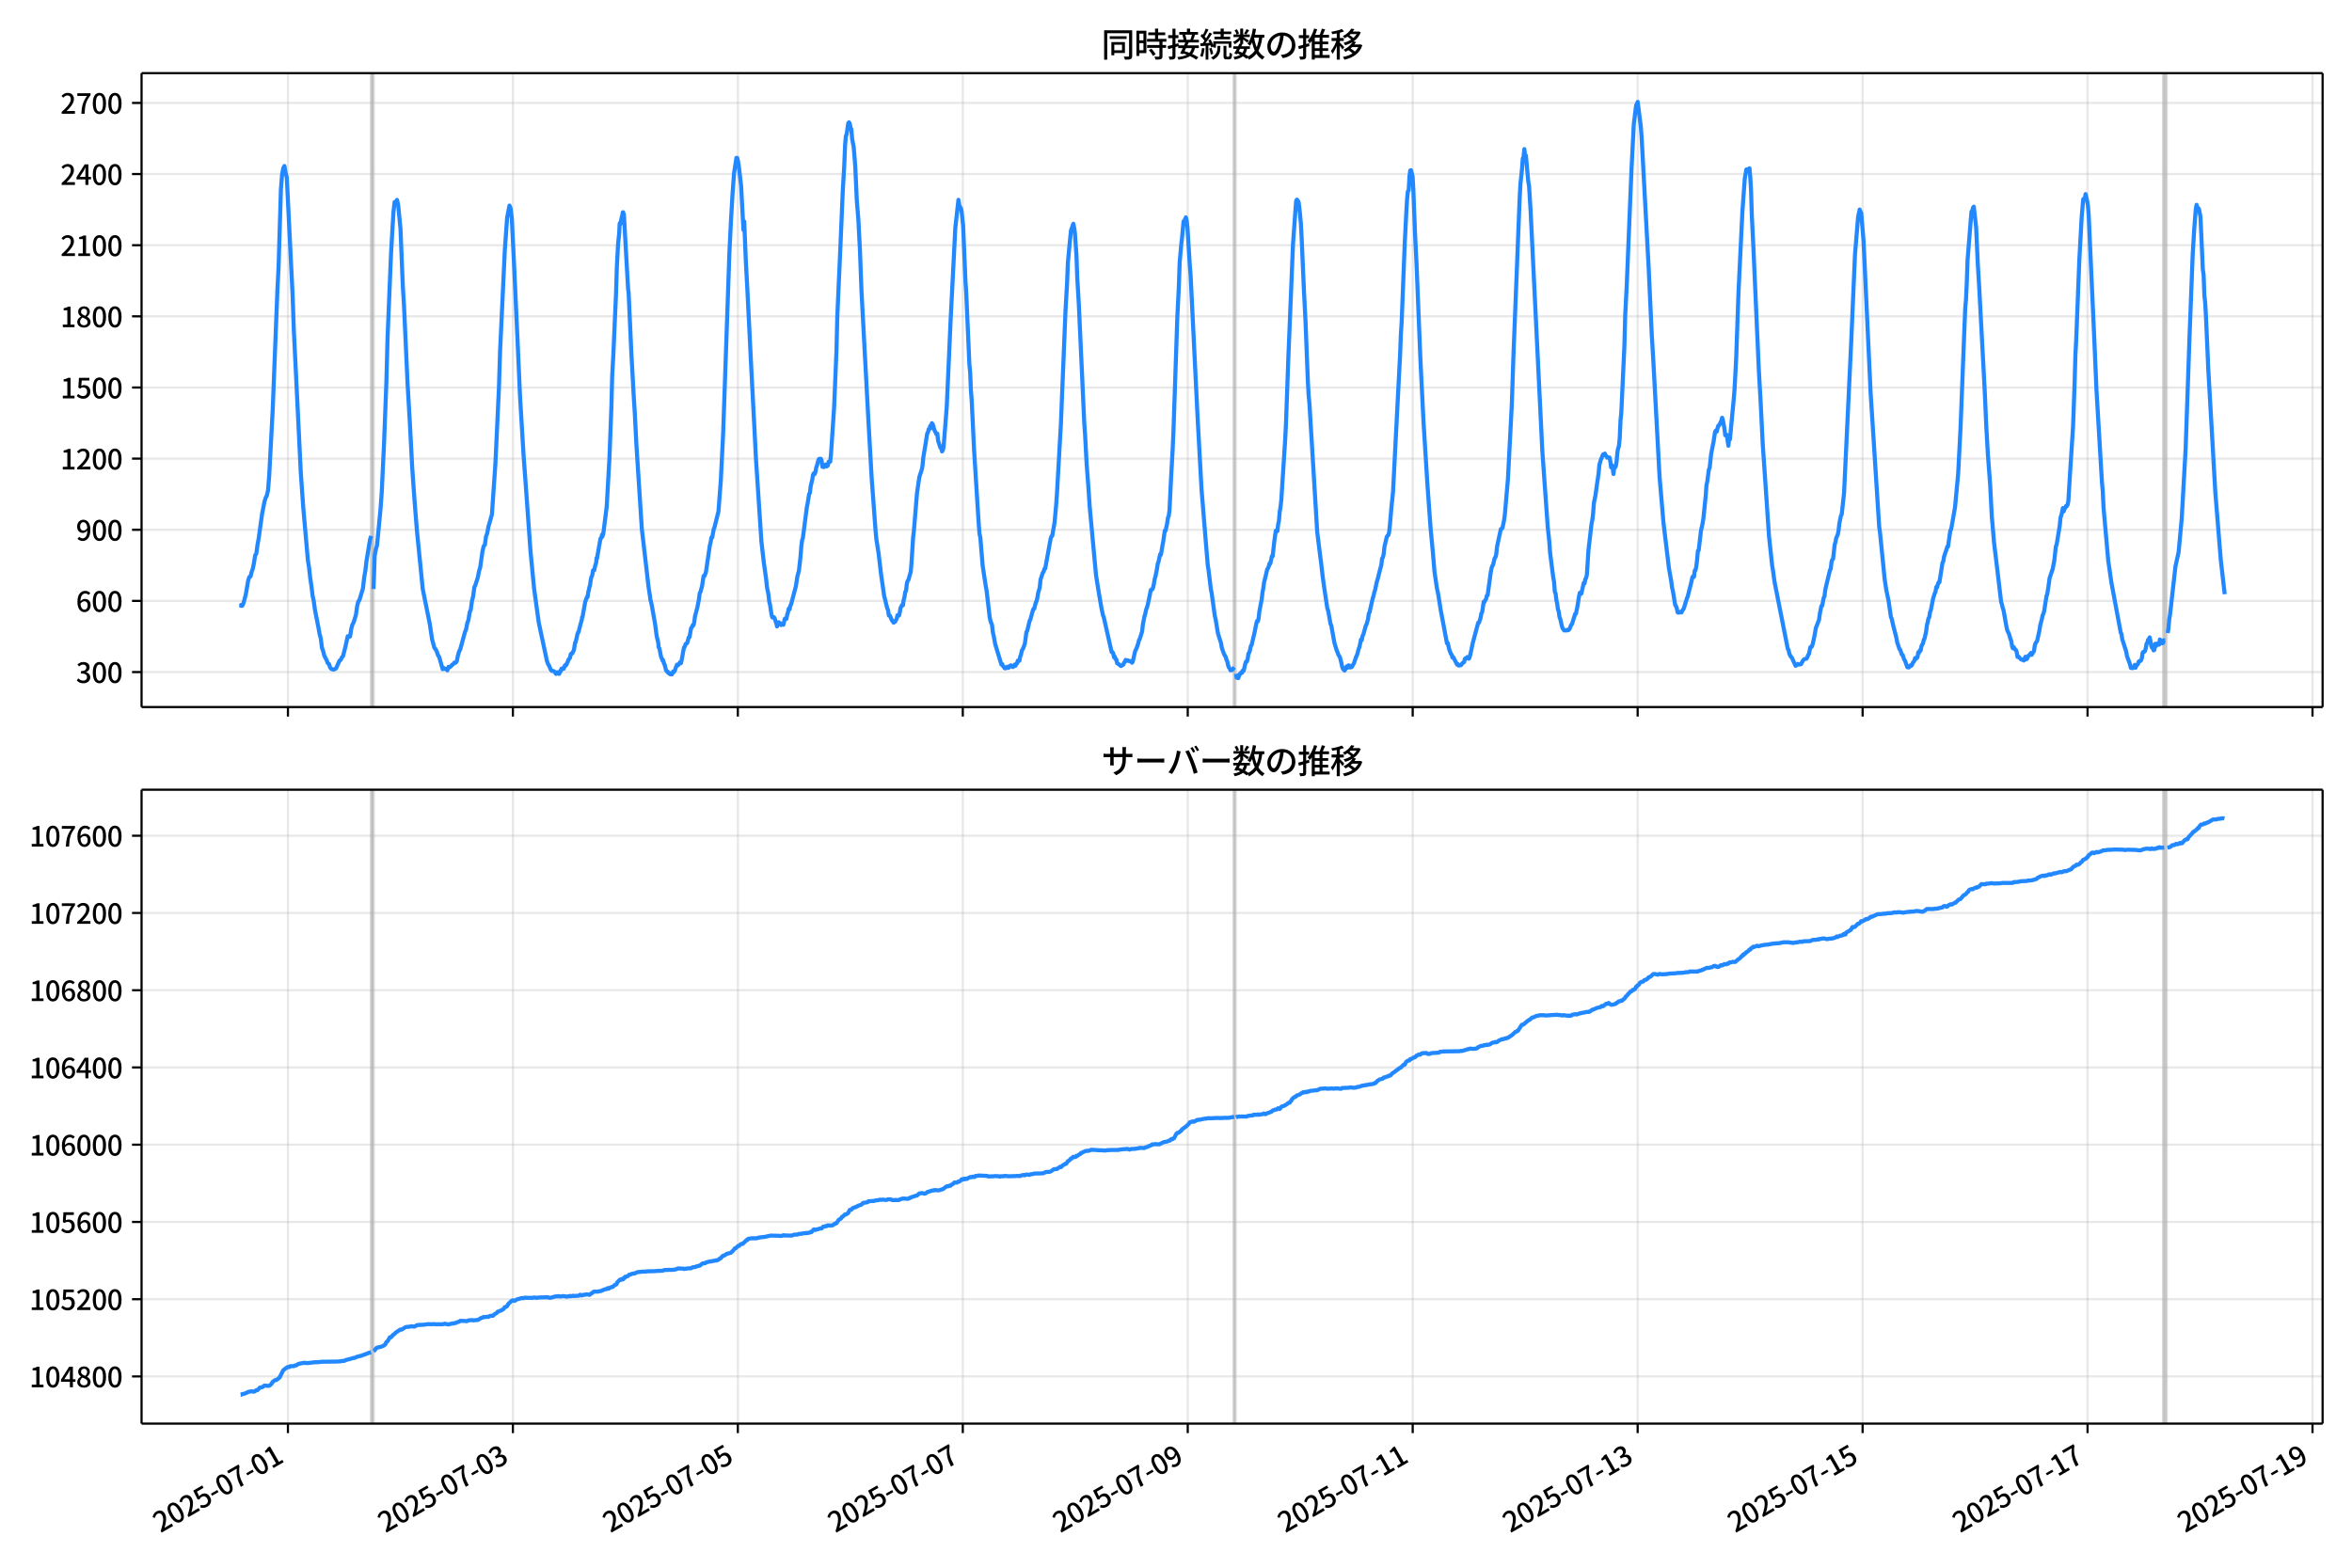 <!DOCTYPE svg  PUBLIC '-//W3C//DTD SVG 1.1//EN'  'http://www.w3.org/Graphics/SVG/1.1/DTD/svg11.dtd'>
<svg version="1.1" viewBox="0 0 864 576" xmlns="http://www.w3.org/2000/svg" xmlns:xlink="http://www.w3.org/1999/xlink">
 <defs>
  <style type="text/css">*{stroke-linejoin: round; stroke-linecap: butt}</style>
 </defs>
 <g id="aa">
  <g id="ab">
   <path d="m0 576h864v-576h-864z" fill="#fff"/>
  </g>
  <g id="ac">
   <g id="ad">
    <path d="m52 259.78h801.2v-232.9h-801.2z" fill="#fff"/>
   </g>
   <g id="ae">
    <path d="m136.33 259.78h.861v-232.9h-.861z" clip-path="url(#c)" fill="#808080" opacity=".3" stroke="#808080"/>
   </g>
   <g id="af">
    <path d="m453.24 259.78h.574v-232.9h-.574z" clip-path="url(#c)" fill="#808080" opacity=".3" stroke="#808080"/>
   </g>
   <g id="ag">
    <path d="m794.69 259.78h1.148v-232.9h-1.148z" clip-path="url(#c)" fill="#808080" opacity=".3" stroke="#808080"/>
   </g>
   <g id="ah">
    <g id="ai">
     <g id="aj">
      <path d="m105.77 259.78v-232.9" clip-path="url(#c)" fill="none" stroke="#b0b0b0" stroke-linecap="square" stroke-opacity=".3" stroke-width=".8"/>
     </g>
     <g id="ak">
      <defs>
       <path id="e" d="m0 0v3.5" stroke="#000" stroke-width=".8"/>
      </defs>
      <use x="105.773" y="259.778" stroke="#000000" stroke-width=".8" xlink:href="#e"/>
     </g>
    </g>
    <g id="al">
     <g id="am">
      <path d="m188.41 259.78v-232.9" clip-path="url(#c)" fill="none" stroke="#b0b0b0" stroke-linecap="square" stroke-opacity=".3" stroke-width=".8"/>
     </g>
     <g id="an">
      <use x="188.408" y="259.778" stroke="#000000" stroke-width=".8" xlink:href="#e"/>
     </g>
    </g>
    <g id="ao">
     <g id="ap">
      <path d="m271.04 259.78v-232.9" clip-path="url(#c)" fill="none" stroke="#b0b0b0" stroke-linecap="square" stroke-opacity=".3" stroke-width=".8"/>
     </g>
     <g id="aq">
      <use x="271.044" y="259.778" stroke="#000000" stroke-width=".8" xlink:href="#e"/>
     </g>
    </g>
    <g id="ar">
     <g id="as">
      <path d="m353.68 259.78v-232.9" clip-path="url(#c)" fill="none" stroke="#b0b0b0" stroke-linecap="square" stroke-opacity=".3" stroke-width=".8"/>
     </g>
     <g id="at">
      <use x="353.679" y="259.778" stroke="#000000" stroke-width=".8" xlink:href="#e"/>
     </g>
    </g>
    <g id="au">
     <g id="av">
      <path d="m436.31 259.78v-232.9" clip-path="url(#c)" fill="none" stroke="#b0b0b0" stroke-linecap="square" stroke-opacity=".3" stroke-width=".8"/>
     </g>
     <g id="aw">
      <use x="436.315" y="259.778" stroke="#000000" stroke-width=".8" xlink:href="#e"/>
     </g>
    </g>
    <g id="ax">
     <g id="ay">
      <path d="m518.95 259.78v-232.9" clip-path="url(#c)" fill="none" stroke="#b0b0b0" stroke-linecap="square" stroke-opacity=".3" stroke-width=".8"/>
     </g>
     <g id="az">
      <use x="518.95" y="259.778" stroke="#000000" stroke-width=".8" xlink:href="#e"/>
     </g>
    </g>
    <g id="ba">
     <g id="bb">
      <path d="m601.59 259.78v-232.9" clip-path="url(#c)" fill="none" stroke="#b0b0b0" stroke-linecap="square" stroke-opacity=".3" stroke-width=".8"/>
     </g>
     <g id="bc">
      <use x="601.585" y="259.778" stroke="#000000" stroke-width=".8" xlink:href="#e"/>
     </g>
    </g>
    <g id="bd">
     <g id="be">
      <path d="m684.22 259.78v-232.9" clip-path="url(#c)" fill="none" stroke="#b0b0b0" stroke-linecap="square" stroke-opacity=".3" stroke-width=".8"/>
     </g>
     <g id="bf">
      <use x="684.221" y="259.778" stroke="#000000" stroke-width=".8" xlink:href="#e"/>
     </g>
    </g>
    <g id="bg">
     <g id="bh">
      <path d="m766.86 259.78v-232.9" clip-path="url(#c)" fill="none" stroke="#b0b0b0" stroke-linecap="square" stroke-opacity=".3" stroke-width=".8"/>
     </g>
     <g id="bi">
      <use x="766.856" y="259.778" stroke="#000000" stroke-width=".8" xlink:href="#e"/>
     </g>
    </g>
    <g id="bj">
     <g id="bk">
      <path d="m849.49 259.78v-232.9" clip-path="url(#c)" fill="none" stroke="#b0b0b0" stroke-linecap="square" stroke-opacity=".3" stroke-width=".8"/>
     </g>
     <g id="bl">
      <use x="849.492" y="259.778" stroke="#000000" stroke-width=".8" xlink:href="#e"/>
     </g>
    </g>
   </g>
   <g id="bm">
    <g id="bn">
     <g id="bo">
      <path d="m52 246.93h801.2" clip-path="url(#c)" fill="none" stroke="#b0b0b0" stroke-linecap="square" stroke-opacity=".3" stroke-width=".8"/>
     </g>
     <g id="bp">
      <defs>
       <path id="h" d="m0 0h-3.5" stroke="#000" stroke-width=".8"/>
      </defs>
      <use x="52" y="246.926" stroke="#000000" stroke-width=".8" xlink:href="#h"/>
     </g>
     <g id="bq">
      <!-- 300 -->
      <g transform="translate(27.9 250.91) scale(.1 -.1)">
       <defs>
        <path id="o" transform="scale(.016)" d="m1715-90q-371 0-656 90t-503 240q-217 150-377 323l359 474q211-205 479-359 269-153 634-153 269 0 467 92 199 93 311 266t112 423q0 256-125 451t-429 300q-304 106-835 106v551q467 0 732 105 266 106 384 291 119 186 119 423 0 307-192 489-192 183-531 183-269 0-503-119-233-118-438-316l-384 460q282 256 614 413 333 157 737 157 422 0 748-144 327-144 512-413 186-269 186-659 0-403-221-685-221-281-592-422v-26q269-70 490-227t349-400 128-557q0-422-215-726-214-304-573-468-358-163-787-163z"/>
        <path id="a" transform="scale(.016)" d="m1830-90q-460 0-806 275-346 276-535 823-188 547-188 1366 0 820 188 1357 189 538 535 803 346 266 806 266 461 0 800-269 340-269 528-803 189-534 189-1354 0-819-189-1366-188-547-528-823-339-275-800-275zm0 589q237 0 422 185 186 186 288 599 103 413 103 1091 0 679-103 1082-102 403-288 582-185 180-422 180-236 0-422-180-186-179-292-582-105-403-105-1082 0-678 105-1091 106-413 292-599 186-185 422-185z"/>
       </defs>
       <use xlink:href="#o"/>
       <use transform="translate(57)" xlink:href="#a"/>
       <use transform="translate(114)" xlink:href="#a"/>
      </g>
     </g>
    </g>
    <g id="br">
     <g id="bs">
      <path d="m52 220.79h801.2" clip-path="url(#c)" fill="none" stroke="#b0b0b0" stroke-linecap="square" stroke-opacity=".3" stroke-width=".8"/>
     </g>
     <g id="bt">
      <use x="52" y="220.787" stroke="#000000" stroke-width=".8" xlink:href="#h"/>
     </g>
     <g id="bu">
      <!-- 600 -->
      <g transform="translate(27.9 224.77) scale(.1 -.1)">
       <defs>
        <path id="k" transform="scale(.016)" d="m1971-90q-339 0-634 144-294 144-518 435-224 292-352 733-128 442-128 1044 0 678 147 1161 148 483 397 784 250 301 570 445t665 144q397 0 688-147 292-147 490-359l-403-448q-128 154-327 253-198 99-409 99-307 0-567-182-259-182-413-605-153-422-153-1145 0-608 115-1002t326-589q212-195 493-195 212 0 375 121 163 122 259 343t96 522q0 300-90 511-89 212-259 320-169 109-419 109-211 0-451-134t-458-461l-25 538q134 192 313 323t374 201q196 71 375 71 397 0 694-163 298-163 467-490 170-326 170-825 0-468-195-817-195-348-512-544-317-195-701-195z"/>
       </defs>
       <use xlink:href="#k"/>
       <use transform="translate(57)" xlink:href="#a"/>
       <use transform="translate(114)" xlink:href="#a"/>
      </g>
     </g>
    </g>
    <g id="bv">
     <g id="bw">
      <path d="m52 194.65h801.2" clip-path="url(#c)" fill="none" stroke="#b0b0b0" stroke-linecap="square" stroke-opacity=".3" stroke-width=".8"/>
     </g>
     <g id="bx">
      <use x="52" y="194.648" stroke="#000000" stroke-width=".8" xlink:href="#h"/>
     </g>
     <g id="by">
      <!-- 900 -->
      <g transform="translate(27.9 198.63) scale(.1 -.1)">
       <defs>
        <path id="l" transform="scale(.016)" d="m1562-90q-410 0-708 150-297 151-502 356l403 461q141-160 346-256t422-96q224 0 425 102 202 103 352 333 151 230 237 614 87 384 87 941 0 589-115 970t-323 563-496 182q-205 0-372-118-166-118-262-336t-96-525q0-301 86-512 87-211 259-323 173-112 417-112 224 0 460 141 237 141 448 461l32-544q-134-180-313-314t-371-208-384-74q-391 0-689 166-297 167-467 496-169 330-169 823 0 467 195 816t515 541 698 192q339 0 636-138 298-137 519-419 221-281 349-710t128-1018q0-691-141-1187t-391-807q-249-310-563-461-313-150-652-150z"/>
       </defs>
       <use xlink:href="#l"/>
       <use transform="translate(57)" xlink:href="#a"/>
       <use transform="translate(114)" xlink:href="#a"/>
      </g>
     </g>
    </g>
    <g id="bz">
     <g id="ca">
      <path d="m52 168.51h801.2" clip-path="url(#c)" fill="none" stroke="#b0b0b0" stroke-linecap="square" stroke-opacity=".3" stroke-width=".8"/>
     </g>
     <g id="cb">
      <use x="52" y="168.509" stroke="#000000" stroke-width=".8" xlink:href="#h"/>
     </g>
     <g id="cc">
      <!-- 1200 -->
      <g transform="translate(22.2 172.49) scale(.1 -.1)">
       <defs>
        <path id="g" transform="scale(.016)" d="m544 0v608h1037v3277h-845v467q333 58 579 147 247 90 451 218h557v-4109h915v-608h-2694z"/>
        <path id="b" transform="scale(.016)" d="m282 0v429q697 621 1164 1136 468 515 701 956 234 442 234 826 0 256-87 451-86 196-262 301-176 106-445 106-275 0-506-151-230-150-422-368l-416 410q301 333 637 518 336 186 803 186 429 0 749-176t496-493 176-745q0-455-224-919t-615-935q-390-470-889-950 186 20 394 36t374 16h1184v-634h-3046z"/>
       </defs>
       <use xlink:href="#g"/>
       <use transform="translate(57)" xlink:href="#b"/>
       <use transform="translate(114)" xlink:href="#a"/>
       <use transform="translate(171)" xlink:href="#a"/>
      </g>
     </g>
    </g>
    <g id="cd">
     <g id="ce">
      <path d="m52 142.37h801.2" clip-path="url(#c)" fill="none" stroke="#b0b0b0" stroke-linecap="square" stroke-opacity=".3" stroke-width=".8"/>
     </g>
     <g id="cf">
      <use x="52" y="142.37" stroke="#000000" stroke-width=".8" xlink:href="#h"/>
     </g>
     <g id="cg">
      <!-- 1500 -->
      <g transform="translate(22.2 146.36) scale(.1 -.1)">
       <defs>
        <path id="j" transform="scale(.016)" d="m1715-90q-365 0-653 90t-506 237q-217 147-383 307l352 480q134-134 294-246t361-183q202-70 452-70 262 0 473 118 212 119 333 346 122 227 122 541 0 460-247 716-246 256-649 256-224 0-384-64t-365-198l-365 237 141 2240h2387v-627h-1747l-109-1204q154 77 307 118 154 42 340 42 397 0 723-160t518-490q192-329 192-847 0-519-224-887t-586-560q-361-192-777-192z"/>
       </defs>
       <use xlink:href="#g"/>
       <use transform="translate(57)" xlink:href="#j"/>
       <use transform="translate(114)" xlink:href="#a"/>
       <use transform="translate(171)" xlink:href="#a"/>
      </g>
     </g>
    </g>
    <g id="ch">
     <g id="ci">
      <path d="m52 116.23h801.2" clip-path="url(#c)" fill="none" stroke="#b0b0b0" stroke-linecap="square" stroke-opacity=".3" stroke-width=".8"/>
     </g>
     <g id="cj">
      <use x="52" y="116.232" stroke="#000000" stroke-width=".8" xlink:href="#h"/>
     </g>
     <g id="ck">
      <!-- 1800 -->
      <g transform="translate(22.2 120.22) scale(.1 -.1)">
       <defs>
        <path id="m" transform="scale(.016)" d="m1830-90q-441 0-787 163-345 164-547 448-202 285-202 650 0 314 122 557t314 419 403 291v32q-256 186-442 458-185 272-185 643 0 365 176 640t480 425q304 151 694 151 410 0 704-160t457-439q164-278 164-649 0-237-96-448t-234-381q-137-169-291-278v-32q218-115 397-285 179-169 288-406t109-557q0-346-189-628-189-281-532-448-342-166-803-166zm314 2708q205 198 310 419 106 221 106 464 0 211-83 384t-247 272q-163 99-393 99-288 0-480-183-192-182-192-502 0-256 134-429 135-172 359-294t486-230zm-294-2170q236 0 418 89 183 90 285 253 103 164 103 388 0 211-90 367-89 157-246 272-157 116-368 215t-454 195q-244-173-398-426-153-252-153-553 0-237 118-416 119-179 324-282 205-102 461-102z"/>
       </defs>
       <use xlink:href="#g"/>
       <use transform="translate(57)" xlink:href="#m"/>
       <use transform="translate(114)" xlink:href="#a"/>
       <use transform="translate(171)" xlink:href="#a"/>
      </g>
     </g>
    </g>
    <g id="cl">
     <g id="cm">
      <path d="m52 90.093h801.2" clip-path="url(#c)" fill="none" stroke="#b0b0b0" stroke-linecap="square" stroke-opacity=".3" stroke-width=".8"/>
     </g>
     <g id="cn">
      <use x="52" y="90.093" stroke="#000000" stroke-width=".8" xlink:href="#h"/>
     </g>
     <g id="co">
      <!-- 2100 -->
      <g transform="translate(22.2 94.078) scale(.1 -.1)">
       <use xlink:href="#b"/>
       <use transform="translate(57)" xlink:href="#g"/>
       <use transform="translate(114)" xlink:href="#a"/>
       <use transform="translate(171)" xlink:href="#a"/>
      </g>
     </g>
    </g>
    <g id="cp">
     <g id="cq">
      <path d="m52 63.954h801.2" clip-path="url(#c)" fill="none" stroke="#b0b0b0" stroke-linecap="square" stroke-opacity=".3" stroke-width=".8"/>
     </g>
     <g id="cr">
      <use x="52" y="63.954" stroke="#000000" stroke-width=".8" xlink:href="#h"/>
     </g>
     <g id="cs">
      <!-- 2400 -->
      <g transform="translate(22.2 67.939) scale(.1 -.1)">
       <defs>
        <path id="n" transform="scale(.016)" d="m2170 0v3072q0 192 12 457 13 266 20 458h-26q-90-179-183-365-92-185-195-364l-921-1415h2579v-576h-3328v493l1875 2957h858v-4717h-691z"/>
       </defs>
       <use xlink:href="#b"/>
       <use transform="translate(57)" xlink:href="#n"/>
       <use transform="translate(114)" xlink:href="#a"/>
       <use transform="translate(171)" xlink:href="#a"/>
      </g>
     </g>
    </g>
    <g id="ct">
     <g id="cu">
      <path d="m52 37.815h801.2" clip-path="url(#c)" fill="none" stroke="#b0b0b0" stroke-linecap="square" stroke-opacity=".3" stroke-width=".8"/>
     </g>
     <g id="cv">
      <use x="52" y="37.815" stroke="#000000" stroke-width=".8" xlink:href="#h"/>
     </g>
     <g id="cw">
      <!-- 2700 -->
      <g transform="translate(22.2 41.8) scale(.1 -.1)">
       <defs>
        <path id="i" transform="scale(.016)" d="m1235 0q32 646 109 1187t224 1024 384 941 576 938h-2208v627h3027v-455q-409-512-665-989-256-476-397-969t-205-1053-90-1251h-755z"/>
       </defs>
       <use xlink:href="#b"/>
       <use transform="translate(57)" xlink:href="#i"/>
       <use transform="translate(114)" xlink:href="#a"/>
       <use transform="translate(171)" xlink:href="#a"/>
      </g>
     </g>
    </g>
   </g>
   <g id="cx">
    <path d="m88.418 222.44.082.174.072-.349.298.349.152-.087.406-.871.861-3.224.876-5.141.428-1.307.431-.174.406-1.655.43-1.22.43-2.091.43-2.788.43-.61.43-3.224.43-2.353 1.291-9.236.861-4.356.43-1.394.43-.784.43-2.004.43-5.315 1.291-24.309 1.722-43.826.43-8.539.861-28.666.43-5.315.43-2.353.43-.784.43 2.614.43 1.568 2.152 43.565.43 12.46 2.582 52.801.861 12.198 1.722 19.604.43 2.701.43 3.921.43 2.788.43 3.659.43 1.917.43 3.224 1.291 6.535.43 2.44.43 1.568.43 3.485.43 1.133.43 1.743.861 1.655.43 1.133.43.261.43 1.307.43.523.861.261.861-.436 1.291-2.875.43-.261.43-.958.43-.436.861-3.398.861-3.921.43.261.43-.174.43-2.788.43-1.568.43-.784.861-2.788.43-3.137.43-1.743.43-.61 1.291-4.269.43-3.921.43-2.44.43-3.659.861-5.228.43-2.614.43-1.394m.861 19.517.43-12.285.43-2.353.43-1.394 1.291-13.418.43-6.012.861-18.21.861-22.654.43-16.293 1.291-31.105.861-14.725.43-3.747.43.436.43-1.22.43 1.743.861 8.8.861 21.173.43 6.97 1.291 28.404.861 14.725.861 16.555.861 12.111.861 10.891 2.152 21.608 2.582 12.808.861 5.751.861 3.137.43.436.43.871.43 1.307.43.61 1.291 4.531.43-.436.43.349h.43l.43.523.43-1.307.43.174.43-.349.43-.523.43-.261.43-.61.43.087.43-.523.43-2.091.43-1.481.43-.871 1.722-6.273.43-1.046.43-2.265.43-1.22.43-2.701.43-1.046.43-3.224.43-1.655.43-3.311.43-.958.861-2.701.43-2.265.43-1.394.861-6.012.43-1.83.43-.436.43-3.137.43-1.133.43-2.353 1.291-4.531 1.291-18.733 1.291-27.62.43-13.766 1.722-36.856.861-12.111.861-4.444.43 1.046.43 3.747.861 17.6 1.291 28.23.861 19.43 1.291 21.521.861 11.763 1.722 23.961 1.291 13.418 1.722 12.547 3.013 14.115.43 1.133.43.697.43 1.133.43.61h.43l.574.261.574.871.143-.087.287-.523.574.523.143.087.287-.61.143-.523.143.174.287-.958h.143l.143.174.143-.174.143.087.143-.436.143.349.43-1.22.143.174.143-.087.143-.436.143.087.287-.784.143-.174.287-.871.143-.087.287-.523.143-.087.287-1.394.143.087.287-.436.143.087.574-1.22.43-2.701h.143l.574-2.353.143-.871.143-.174.143-.523h.143l.717-2.875.287-.958.143-.523.143-1.046.143-.087 1.004-5.576.43-1.22.287-.697.143.174.287-2.091.143-.349.287-1.394.143-.349.287-2.004.287-1.307.143-.174.143-.436.287-1.743.143-.087.143.174.143-.087.287-1.394.43-1.481.143-1.655.143.261 1.291-7.406h.143l.143-.174.287-1.22.143.697.143-1.046.143.261 1.291-10.281 1.004-17.774.717-18.907.287-11.153.43-8.103 1.004-22.741.287-9.584.43-8.016.43-4.182.143-3.224.143-.523.143.436.574-2.875.143-.349.143-1.046.143-.087.287.871 1.291 22.915.287 4.792.143.784.574 12.547.43 9.584.861 15.683.43 6.883.574 11.327 2.009 31.192.43 3.572 2.009 17.426.574 3.747.143 1.307.143.261.287 1.22 1.291 7.319.574 4.356.574 2.44.143 1.655.287.436.574 2.962.287.697.143.174.143.61.143-.261.287.958.143.523.143.087.574 2.265.43.523.143-.087.143.436.287.087.143.261.287-.174.143.436.143-.349.43.349.287-.61.143-.436.287.174.287-.436.574-1.568.287-.697.287.261.287-.261.574-.958.287.436.287-1.22.574-3.224.287-1.394.287-.261.287-.958.574-.349.574-2.091.287-.087.574-3.311.287-.261.287-.784h.287l.287-1.133.287-2.178.861-3.224.574-2.962.287-2.265.287-.523.574-2.091.574-3.747.287.087.574-1.481.574-4.008.861-5.838.287-1.133.287-1.743h.287l.574-3.137.287-.697 1.435-5.751.861-11.24.861-17.426 2.295-66.219.574-11.763.574-9.933.574-7.755.861-5.576h.287l.287 1.133.287 1.743.861 7.406.861 16.206.287-3.137.574 14.376.574 10.63 1.435 28.84 1.148 21.957.574 11.414 2.009 30.408.861 7.58.861 6.099.287 2.875.574 2.962.287 2.527.287 1.133.574 3.834.287.871.287-.174.287.087.287.436.287 1.046.287.61.287 1.307.287-1.133.287-.436.287.61.287-.261.287.697.287-.349.574.261.574-2.265.574.087.287-1.568.287-.871.287-1.394.287.349.287-1.307.287-.61 1.722-6.535.574-3.659.574-2.178.574-5.053.287-3.747.287-2.265.287-.871 1.435-11.153.287-1.394.574-3.572.287-.436.287-2.44.574-2.44.287-1.743.287-.61.287.349.287-.697.287-1.655.287-.784.574-2.178.287-.349.287.261.287-.261.287.697.287 2.265.287-.087.287.174.287-.349.287-.61.287.697.287-.087.287-.261.287-1.394h.574l.287-2.875 1.148-17.339.861-20.737.287-12.198 1.148-25.703.861-20.388.574-9.933.287-7.145.287-3.311.287-.61.574-4.095.287-.349.287.523.287 1.481.287.523.287 3.572.574 2.962.574 7.058.574 12.634.574 7.058.574 11.065.574 15.248 2.582 48.27 1.148 20.214 1.435 19.43.287 3.05.861 5.576.861 7.319 1.148 8.016 1.148 4.618.287.61.287 2.004.287-.087.287.523.574 1.394.287.261.287.523.574-.349.574-1.046.287-1.307.574.087.287-1.133.287-1.655.574-1.133.287.174.287-2.004.287-1.046.287-1.917.287-.349.287-2.614.287-1.046.287-.349.861-3.05.287-3.311.574-9.149.287-2.44 1.148-13.941.861-5.925.861-2.614.287-1.394.287-3.05.861-5.141.574-3.747.287-.436.287-1.22h.287l.287-1.22.287.784.287-1.743.287.349.287.784.287 1.22.861 1.743.287-.261.287 2.614.861 2.614.287.174.287 1.133.287-.436.287-1.22 1.148-14.464.861-18.994.574-13.069 1.722-33.893 1.148-10.368.287 1.917.287.784.287.261.287 1.133.574 5.402.861 20.388.287 4.356 1.148 26.139.287 2.962.287 6.796.287 3.659.861 18.036 1.148 18.297.574 9.062.287 3.572.287 1.22.861 10.456 1.148 7.58.287 1.481 1.148 9.846.287 1.394.574 1.481.287 2.614.287 1.22.574 3.137 2.295 7.58.287-.174.287.697.287.261.287.523.287.087.287-.087.287-.436.287-.087.287.436.287-.61.287-.087.287-.261.287.174.287.436h.287l.574-.871.287.436.287-.784.287-.087.287-1.046.287.174.287-.087.287-1.568.287-.697.287-1.394.574-1.046.574-1.655.574-4.269.287-.349.861-3.659.287-.523.861-3.137.287-.784.287-.087.574-2.265.287-.523.287-1.22.287-1.83.574-1.917.287-2.875.861-2.614.287-.349.287-1.046.287-.087 2.009-11.065.287-.784.287-.174.861-4.966.574-6.361.287-4.008.861-15.248.574-10.107 1.722-42.258.574-9.933.287-7.406.574-6.273.574-5.663.861-2.44.287 1.394.287 2.004.574 8.277.287 8.19.574 9.671 2.009 43.826.287 4.008.574 10.804.574 7.58.574 8.452 2.295 24.832.861 5.489 1.148 6.709.574 2.701.287.697 2.869 12.721h.287l.287.436.287 1.481.287-.261.287.958.287.087.287 1.394.574.349.574.523.287.174.861-.523.287-.784.287-.261.287-.697.574.349.287-.174.287.261.574.087.287-.087.287.61.287-.349.861-3.834.574-1.22.574-1.655.287-1.22.287-.436.861-2.788.287-2.614.574-2.875.287-.958.287-1.394.574-1.655.861-4.095.287-1.568.287-.261h.287l.287-.697.287-1.22.287-1.83.287-.958.574-2.788.287-2.004.287-.697.574-2.701.287.174.574-3.398.287-1.481.574-4.008h.287l.574-2.614.287-2.091.287-.61.287-2.091.574-11.763.574-10.368.287-6.273 1.435-42.345.574-11.588.287-8.626.574-6.622.287-2.44.574-6.186.287-.174.574-1.307.287 1.22.287 2.527.861 13.854.287 3.572 2.582 52.539 1.435 26.139 1.435 17.687.861 10.281.287 1.83.861 7.058.287 1.394 1.148 8.364.287 1.133.861 5.228 1.148 3.659.287 1.743.861 2.353.574.958.287 1.046.287.61.287 1.394.287.784.287.349.287.697.287-.261.287.174.861-1.046m.574 2.44.287 1.394.287-.087.287.261.574-1.568.287-.087.287-.523.287.174.287-.871.287.087.574-2.527.287-.784h.287l.287-.871.287-2.091.287-.261.287-.958.287-1.481.287-.349 1.148-4.879.574-2.962.287-1.046.287.174.287-1.133.287-2.614.574-2.962.287-1.481.287-2.527.287-1.481.287-2.178.574-2.265.574-2.527.287-.349.287-.697.287-1.133.287.087.574-2.788.287.087.574-5.315.574-4.095.574.174.287-2.44.287-1.307.287-3.398.287-1.655.287-2.527 1.435-22.305.287-5.751.861-23.961 1.722-42.084 1.148-15.858.287-.523.574.784.287 1.83.574 5.838.287 5.228.861 19.778.574 11.153.861 21.957.287 5.315.287 2.962 2.869 47.311 1.148 9.236.287 2.178.574 4.966.574 4.182 1.148 7.58.287.697.861 4.879.287.61 1.148 6.361.861 2.875.287.61.287.871.574.871.574 2.265.287 1.394.287.697.574.61.287-.436.287-.784.287-.349.287.523.287-.871.287.087.287.697.287-.523.287.436.861-1.481.861-2.527.287-.523.574-2.178.287-.697.574-2.788.287.261.287-1.568.287-.523.861-3.137.287-.523.574-2.004.287-2.091.287-.436 1.148-5.141.287-.784.287-1.394.287-.784.574-2.788.574-2.004.574-2.353.574-2.091.287-2.44.287-.349.287-1.22.287-2.701.861-3.659.287-.436.287-.174.287-1.133.287-2.614.574-6.709.574-5.489.861-16.99 1.722-33.196.287-7.58.287-4.531 1.148-29.188.574-11.24.287-4.879.287-2.788.287-.349.287-5.141.287-2.178.287-.087.574 2.353.287 5.053.574 15.248.574 11.414 1.435 35.462 1.148 23.089 1.435 22.915 1.148 15.858.861 9.149.574 6.883.861 5.925.574 2.788.861 5.489 2.295 12.198.287-.087.574 2.44.574 1.481.287.349.287 1.046.287-.174 1.435 2.788.287-.174.287.523.861-.174.574-.784.574-.349.287-1.22.287-.174h.287l.287-.436.287.523.287.087.287-.523.574-2.44.574-2.788 2.009-7.493h.287l.574-1.743.287-1.655.287-.436.574-3.834.287.087.287-.697.287-.349.287-1.307.287-.087 1.148-8.452.287-1.481.287-.871.287-.436.574-2.44.287-.349.287-.958.287-2.788.861-4.095.574-2.527.287-.087.287-.261.574-2.788.287-2.004 1.148-13.244 1.435-27.62.574-17.426 2.295-58.028.287-5.315.574-5.489.287-3.834.287-.697.287-2.788.287 2.527.287-.174.861 9.497.287 1.655.574 9.149 4.304 88.262 2.009 28.143.574 5.315.287 4.095 1.148 8.974.287 1.481.287 3.747.287.61.287 2.44.287 1.307.287 2.091.287.784.287 2.091.287.697.574 2.527.287.871.574.784.287-.087.574.087.287-.261.287.174.287-.174.287-.436.574-1.394.287-.261 1.148-3.747.287-.087.574-2.788.574-3.659.287-1.22.287.436.287-.174.861-3.921.287.261.287-1.655.287-.349.287-1.22.574-8.974 1.148-9.846.287-1.307.287-2.527.287-3.747.574-2.788.574-4.182.574-3.834.287-3.137.574-2.091.287-.523.287-.871.287-.436h.287l.287-.261.287.697.287.261.287.523.574-.087.287.087.287 1.394.287 2.178.287-.784.287 1.133.287 2.091.287-2.527.287.174.287-.523.287-1.743.287-3.311.287-1.481.287-.871.287-2.962.287-6.448.287-2.788 1.148-24.745.287-10.978.574-11.24 1.722-42.084.861-16.99.861-6.97.287-.436.287-.784 1.148 9.149.287 3.747 2.582 47.921 1.148 24.745.574 9.584 2.295 42.694 1.435 16.816 2.009 16.729.861 4.879.287 2.265.287 1.133.861 5.228.287.349.287.784.287 1.481.287.174.287-.174.287.087.287-.261.287.261.287-.61.574-.871 1.148-3.747.287-.61.574-2.353.574-2.178.574-2.614.287-.349.287.261.287-2.353.287-.087.287-1.481.287-2.353.287-3.311.287-.174.861-7.319.574-2.527.287-1.743.861-8.364.287-4.095.287-1.133.574-4.444.287-.61.574-5.228.574-2.962.287-1.394.574-3.747.287-.436.287.436.574-2.178.287-.087.861-1.743.287-1.133.287.871.574 3.137.287 2.44.287-.174h.287l.574 4.008.287-2.614.287.261 1.435-15.161.287-3.747.574-10.891.861-24.571 1.435-29.624.861-11.85.574-3.311.287.61.287.087.287-.958.287-.174.287 3.224.287 4.879.287 9.323.574 11.588 2.009 45.307.574 10.02.861 17.165.861 12.547 1.435 21.173 1.148 10.717.287 1.655.574 4.269 4.878 24.658.287.436.287 1.394.574 1.133.287.174 1.435 3.137.287-.261.287-.087.287-.349.287.261.861-.174.574-1.133.574-.697.861-.174.287-.523.287-.784.287-.349.574-2.614.287.087.287-.436.287-.871.574-2.614.574-3.224 1.148-2.962.287-2.178.574-2.875.287-.087.574-2.962.287-.523.287-2.44.574-2.44 1.148-4.792.287-.349.287-2.701.287-.784.287-.261.574-5.228.287-.871.287-1.568.574-1.307.287-1.481.287-2.527.574-2.875.287-.436.861-7.842 2.582-54.456 1.435-33.196 1.148-13.854.574-2.701.287.784.287.436.861 10.456 2.582 55.589 3.156 49.315.287 2.004 1.722 17.252.574 3.834.861 4.095.861 5.925.287.697.574 2.527 1.148 4.444.287 1.655.861 2.527.287.261.574 1.743.287.087.574 1.743.287.349.861 2.44.574.087.574-.784.287.174.287-.349.287-.784.287-.261.287-.523.287-.958.287.349.574-.61.287-1.83.287.174.287-.871.287.087.287-1.568.287-.697.287-.349.287-1.307.287-.523.574-2.527.287-2.353.287-1.046.287-1.481.287-.349.287-1.917.287-.697.861-4.356.574-1.83.287-.61.287-1.743.287.174.287-1.22.287-.697h.287l1.148-7.232.287-.523.287-1.743.861-2.527.287-1.046h.287l.861-6.012.287-.349 1.435-8.19 1.148-12.285.861-16.555.861-22.131.861-21.957.287-3.311.287-6.012.287-8.452 1.435-17.862.287-.261.287-1.22.287-.349.861 7.58.574 12.808.574 9.671 2.009 37.727.574 12.982.574 10.107.861 11.501.574 11.24.861 10.02 1.148 9.497 1.435 12.111.287.871.287 1.307.287.784 1.148 6.448.287 1.133.574 1.133.574 2.004.287.697.287 1.917.287.697.287-.436.574.958.287.174.287.871.287 1.655.287-.174.287.261.574.697.287.174h.287l.574.349.574-1.394.287.958.287-.174.574-1.22.287-.087.574-.871.287.697.861-1.394.287-2.004.287-.871.574-.871.861-3.834.287-1.917.574-2.178.287-1.394.287-.61.287-.958.861-5.576.287-.697.574-3.834.287-2.091 1.148-3.398.574-3.05.574-5.141.287-.697 1.148-7.058.287-2.962.287-.697.574-2.701.287 1.22.287-.958.287-.261.287-.784.287.087.287-.523.287-1.394.574-9.584 1.148-17.774.574-16.032.287-10.281.287-5.402 1.148-29.363.861-15.77.574-6.709h.287l.287-.174.287-1.655.574 2.44.287 1.743.287 3.572.861 19.169 1.148 25.268.861 20.04 2.009 33.806.287 3.05.287 6.099 1.722 19.43 1.148 8.016 3.443 18.472.287.61.287 1.917 1.435 4.444.287 1.655 1.148 3.137.287 1.22.287-.261.287.349.287-.087.287-.261.287-.871.287 1.046.287-.784.574-.523.287-.958.287-.174h.287l.287-.261.287-.784.287-2.004.287-.349h.287l.287-.261.287-1.046.287-1.655.287-.436.287-1.046h.287l.287-.871.287 1.307.287 1.83.287.697.287-.349.287 1.307.287-.174.287-2.265.287.871.574-.958.574.436.287-1.917.287.349.287.871.287.174.287-.087.287-1.046.287.174m1.148-2.788.287-1.655.287-3.311.287-1.743 2.009-17.862 1.148-5.141 1.148-12.372 1.435-25.616 1.435-41.299 1.148-29.798.574-9.671.574-7.319.287-1.568.287 1.133h.287l.287.436.574 2.788.574 12.895.287 6.535.287 1.917.287 7.58.287 2.614.287 5.053.861 19.517 2.582 45.22 2.009 24.832 1.435 12.547v0" clip-path="url(#c)" fill="none" stroke="#28f" stroke-linecap="square" stroke-width="1.5"/>
   </g>
   <g id="cy">
    <path d="m52 259.78v-232.9" fill="none" stroke="#000" stroke-linecap="square" stroke-width=".8"/>
   </g>
   <g id="cz">
    <path d="m853.2 259.78v-232.9" fill="none" stroke="#000" stroke-linecap="square" stroke-width=".8"/>
   </g>
   <g id="da">
    <path d="m52 259.78h801.2" fill="none" stroke="#000" stroke-linecap="square" stroke-width=".8"/>
   </g>
   <g id="db">
    <path d="m52 26.88h801.2" fill="none" stroke="#000" stroke-linecap="square" stroke-width=".8"/>
   </g>
   <g id="dc">
    <!-- 同時接続数の推移 -->
    <g transform="translate(404.6 20.88) scale(.12 -.12)">
     <defs>
      <path id="x" transform="scale(.016)" d="m1587 3936h3232v-518h-3232v518zm320-1114h557v-2534h-557v2534zm301 0h2291v-2086h-2291v512h1734v1069h-1734v505zm-1683 2260h5113v-570h-4524v-5056h-589v5626zm4768 0h595v-4896q0-250-67-397t-227-218q-160-77-426-96t-675-19q-13 83-45 192t-77 218q-45 108-89 185 281-13 527-13 247 0 330 0 83 7 118 42 36 35 36 112v4890z"/>
      <path id="v" transform="scale(.016)" d="m2714 4672h3238v-525h-3238v525zm-244-1235h3712v-538h-3712v538zm20-1184h3635v-531h-3635v531zm1523 3155h595v-2310h-595v2310zm832-2451h589v-2823q0-230-61-364-61-135-227-199-167-70-423-86t-633-16q-20 121-78 285-57 163-121 284 275-6 509-9t310-3q77 6 106 28 29 23 29 93v2810zm-2023-1677 487 282q153-160 313-352t294-381q135-189 206-343l-519-313q-64 153-189 348-124 196-278 394-154 199-314 365zm-2086 3718h1619v-4281h-1619v544h1056v3187h-1056v550zm32-1843h1293v-537h-1293v537zm-320 1843h563v-4832h-563v4832z"/>
      <path id="w" transform="scale(.016)" d="m3866 5408h614v-870h-614v870zm-1479-653h3597v-518h-3597v518zm-230-1485h4e3v-518h-4e3v518zm825 922 519 102q64-160 121-342 58-182 96-352 39-170 45-304l-544-128q-6 134-42 313-35 180-83 365-48 186-112 346zm1856 109 589-71q-96-275-202-557-105-281-195-486l-518 77q58 147 122 329 64 183 118 372t86 336zm-2643-2106h3943v-518h-3943v518zm1408 685 602-115q-167-371-362-784t-390-797-362-685l-525 179q160 288 346 666t368 784 323 752zm-659-2157 358 403q352-102 733-240 381-137 752-304 371-166 697-336 327-169 558-329l-384-461q-218 160-532 336-313 176-685 345-371 170-755 323-384 154-742 263zm1894 1114 583-71q-122-550-353-944-230-393-604-662t-922-435q-547-167-1296-269-25 128-93 269-67 141-137 230 678 64 1168 192t819 349q330 221 531 550 202 330 304 791zm-4684 217q396 90 953 240 557 151 1120 311l77-544q-525-154-1053-311-528-156-963-284l-134 588zm121 2093h1965v-563h-1965v563zm819 1248h576v-5229q0-236-51-374t-192-208q-141-77-355-99-214-23-541-16-13 115-64 288t-109 294q205-6 381-6t234 0q64 0 92 28 29 29 29 93v5229z"/>
      <path id="u" transform="scale(.016)" d="m4058 5408h595v-1798h-595v1798zm-1415-563h3443v-499h-3443v499zm231-992h3008v-499h-3008v499zm-224-877h3475v-1203h-531v729h-2432v-729h-512v1203zm1964-877h551v-1881q0-122 22-157 23-35 106-35 25 0 92 0 68 0 135 0t99 0q51 0 83 54t45 224 19 515q90-70 234-131t259-93q-19-429-83-662-64-234-183-326-118-93-316-93-39 0-103 0t-134 0-138 0q-67 0-99 0-237 0-365 64t-176 218q-48 153-48 422v1881zm-1164-6h550v-455q0-243-48-528-48-284-186-579-137-294-409-572-272-279-727-503-70 90-192 208-121 118-230 195 416 205 665 438 250 234 371 474 122 240 164 467 42 228 42 413v442zm-2240 3309 524-192q-121-244-259-503-137-259-275-496t-259-416l-410 173q122 186 246 438 125 253 240 515 116 263 193 481zm716-743 500-230q-224-359-496-756-272-396-548-764-275-368-518-650l-358 205q179 211 377 483 199 272 387 569 189 298 358 592 170 295 298 551zm-1721-665 307 403q166-154 339-340 173-185 320-364t224-327l-326-460q-77 160-218 348-141 189-314 384-172 196-332 356zm1485-832 435 179q128-211 249-458 122-246 215-474 93-227 137-412l-473-211q-32 185-119 422-86 237-201 486-115 250-243 468zm-1530-583q422 26 998 54 576 29 1184 68l7-499q-570-45-1127-84-556-38-992-70l-70 531zm1702-992 436 135q121-276 214-596t118-556l-454-148q-26 237-112 563-86 327-202 602zm-1363 109 499-83q-57-455-163-897-105-441-253-748-51 32-134 73-83 42-170 83-86 42-144 62 148 294 234 697t131 813zm691 627h525v-2861h-525v2861z"/>
      <path id="q" transform="scale(.016)" d="m224 2022h3187v-499h-3187v499zm51 2247h3111v-487h-3111v487zm1127-1735 563-121q-154-320-333-672t-352-679q-173-326-326-582l-532 173q148 243 324 566t345 669q170 346 311 646zm934-832 563-64q-89-480-262-838t-461-614-701-432-976-298q-25 128-99 269t-157 237q659 102 1085 303 426 202 666 554t342 883zm422 3597 519-211q-147-218-298-436-150-217-278-377l-403 186q121 173 252 413 132 240 208 425zm-1203 109h563v-2957h-563v2957zm-1075-320 448 186q134-192 246-420 112-227 157-393l-467-211q-38 172-147 406t-237 432zm1094-1050 397-236q-160-263-400-529-240-265-519-489-278-224-553-378-51 103-141 237-89 135-179 218 269 109 534 294 266 186 493 416 228 231 368 467zm487-204q83-45 246-145 163-99 352-211t346-211 221-150l-327-423q-83 77-230 198-147 122-317 253-170 132-327 250-156 119-259 189l295 250zm1798 396h2311v-556h-2311v556zm115 1178 615-90q-103-640-263-1235t-384-1101q-224-505-512-889-44 57-134 134t-186 157-166 125q275 339 473 796 199 458 340 995 141 538 217 1108zm1223-1510 614-58q-147-1101-445-1940-297-838-813-1443-515-604-1321-1014-26 71-90 177-64 105-134 208-70 102-128 159 742 346 1212 880 471 535 730 1290 260 755 375 1741zm-1005-135q134-851 387-1597 253-745 659-1305 407-560 1002-874-70-57-154-150-83-93-154-189-70-96-121-179-633 371-1056 988-422 618-688 1434-265 816-425 1783l550 89zm-3309-3065 327 416q377-148 754-330 378-182 701-378 324-195 548-368l-416-435q-211 179-519 378-307 198-666 383-358 186-729 334z"/>
      <path id="t" transform="scale(.016)" d="m3686 4378q-64-493-163-1041-99-547-265-1084-192-653-432-1104t-522-688-595-237q-320 0-596 221-275 221-448 621-172 400-172 931 0 537 220 1017 221 480 611 851 391 372 909 583 519 211 1121 211 576 0 1040-186 464-185 793-515 330-329 502-771 173-441 173-941 0-672-278-1194-278-521-816-851-538-329-1318-444l-378 601q166 20 307 42t263 48q307 70 585 217 279 148 496 375 218 227 342 534 125 308 125 692t-122 713q-121 330-358 573-236 243-582 380-346 138-781 138-525 0-935-186-409-185-694-489-284-304-432-656-147-352-147-678 0-365 89-605 90-240 224-355 135-115 276-115t288 144 297 457q151 314 298 800 147 461 246 982 100 522 145 1021l684-12z"/>
      <path id="r" transform="scale(.016)" d="m2995 2925h2893v-519h-2893v519zm0-1280h2893v-519h-2893v519zm-64-1299h3232v-557h-3232v557zm1312 3577h563v-3763h-563v3763zm429 1466 634-141q-154-390-340-794-185-403-339-684l-512 140q103 199 208 458 106 259 195 528 90 269 154 493zm-1472 25 582-147q-153-518-371-1018-217-499-483-931t-573-758q-38 64-109 160-70 96-147 198-77 103-141 160 416 416 733 1034t509 1302zm128-1203h2720v-537h-2720v-4205h-582v4422l313 320h269zm-3174-2157q396 90 953 240 557 151 1120 311l77-544q-525-154-1053-311-528-156-963-284l-134 588zm121 2093h1965v-563h-1965v563zm819 1248h576v-5229q0-236-51-374t-192-208q-141-77-355-99-214-23-541-16-13 115-64 288t-109 294q205-6 381-6t234 0q64 0 92 28 29 29 29 93v5229z"/>
      <path id="p" transform="scale(.016)" d="m4051 5402 595-109q-281-493-729-941t-1107-806q-39 64-106 144t-141 153q-73 74-137 119 608 288 1011 678t614 762zm-77-557h1511v-493h-1863l352 493zm1293 0h109l109 25 384-179q-192-505-496-905t-695-701q-390-301-845-519-454-217-947-358-44 109-137 253t-176 227q448 109 867 294 419 186 777 445 359 259 631 592t419 730v96zm-1990-954 377 307q167-96 336-218 170-121 320-249 151-128 247-237l-397-332q-90 108-237 236t-317 259q-169 132-329 234zm1107-934 595-109q-307-538-803-1031-496-492-1232-876-38 64-102 144t-138 156q-74 77-138 116 455 217 807 483t604 554q253 288 407 563zm-90-589h1460v-506h-1818l358 506zm1268 0h121l109 26 384-167q-192-614-531-1075t-787-794q-448-332-983-553-534-221-1129-355-45 115-132 269-86 153-176 249 551 96 1043 285 493 189 903 473 410 285 714 669t464 883v90zm-2132-1056 410 339q186-102 384-237 198-134 371-275t282-269l-435-371q-103 128-270 272-166 144-361 288t-381 253zm-2150 3533h589v-5376h-589v5376zm-992-1242h2336v-569h-2336v569zm1024-224 365-160q-96-339-231-707-134-368-291-727-157-358-336-672-179-313-365-537-44 128-134 291t-160 272q173 192 339 457 167 266 323 570 157 304 282 618t208 595zm941 1946 416-467q-314-122-695-221-380-99-784-173-403-74-780-131-20 102-71 236-51 135-102 231 358 58 732 138 375 80 711 179t573 208zm-397-2579q58-45 179-170 122-125 266-266 144-140 259-265t160-183l-352-473q-58 102-157 255-99 154-218 317-118 164-227 311-108 147-185 237l275 237z"/>
     </defs>
     <use xlink:href="#x"/>
     <use transform="translate(100)" xlink:href="#v"/>
     <use transform="translate(200)" xlink:href="#w"/>
     <use transform="translate(300)" xlink:href="#u"/>
     <use transform="translate(400)" xlink:href="#q"/>
     <use transform="translate(500)" xlink:href="#t"/>
     <use transform="translate(600)" xlink:href="#r"/>
     <use transform="translate(700)" xlink:href="#p"/>
    </g>
   </g>
  </g>
  <g id="dd">
   <g id="de">
    <path d="m52 523.06h801.2v-232.9h-801.2z" fill="#fff"/>
   </g>
   <g id="df">
    <path d="m136.33 523.06h.861v-232.9h-.861z" clip-path="url(#d)" fill="#808080" opacity=".3" stroke="#808080"/>
   </g>
   <g id="dg">
    <path d="m453.24 523.06h.574v-232.9h-.574z" clip-path="url(#d)" fill="#808080" opacity=".3" stroke="#808080"/>
   </g>
   <g id="dh">
    <path d="m794.69 523.06h1.148v-232.9h-1.148z" clip-path="url(#d)" fill="#808080" opacity=".3" stroke="#808080"/>
   </g>
   <g id="di">
    <g id="dj">
     <g id="dk">
      <path d="m105.77 523.06v-232.9" clip-path="url(#d)" fill="none" stroke="#b0b0b0" stroke-linecap="square" stroke-opacity=".3" stroke-width=".8"/>
     </g>
     <g id="dl">
      <use x="105.773" y="523.055" stroke="#000000" stroke-width=".8" xlink:href="#e"/>
     </g>
     <g id="dm">
      <!-- 2025-07-01 -->
      <g transform="translate(58.983 563.33) rotate(-30) scale(.1 -.1)">
       <defs>
        <path id="f" transform="scale(.016)" d="m301 1536v544h1689v-544h-1689z"/>
       </defs>
       <use xlink:href="#b"/>
       <use transform="translate(57)" xlink:href="#a"/>
       <use transform="translate(114)" xlink:href="#b"/>
       <use transform="translate(171)" xlink:href="#j"/>
       <use transform="translate(228)" xlink:href="#f"/>
       <use transform="translate(263.7)" xlink:href="#a"/>
       <use transform="translate(320.7)" xlink:href="#i"/>
       <use transform="translate(377.7)" xlink:href="#f"/>
       <use transform="translate(413.4)" xlink:href="#a"/>
       <use transform="translate(470.4)" xlink:href="#g"/>
      </g>
     </g>
    </g>
    <g id="dn">
     <g id="do">
      <path d="m188.41 523.06v-232.9" clip-path="url(#d)" fill="none" stroke="#b0b0b0" stroke-linecap="square" stroke-opacity=".3" stroke-width=".8"/>
     </g>
     <g id="dp">
      <use x="188.408" y="523.055" stroke="#000000" stroke-width=".8" xlink:href="#e"/>
     </g>
     <g id="dq">
      <!-- 2025-07-03 -->
      <g transform="translate(141.62 563.33) rotate(-30) scale(.1 -.1)">
       <use xlink:href="#b"/>
       <use transform="translate(57)" xlink:href="#a"/>
       <use transform="translate(114)" xlink:href="#b"/>
       <use transform="translate(171)" xlink:href="#j"/>
       <use transform="translate(228)" xlink:href="#f"/>
       <use transform="translate(263.7)" xlink:href="#a"/>
       <use transform="translate(320.7)" xlink:href="#i"/>
       <use transform="translate(377.7)" xlink:href="#f"/>
       <use transform="translate(413.4)" xlink:href="#a"/>
       <use transform="translate(470.4)" xlink:href="#o"/>
      </g>
     </g>
    </g>
    <g id="dr">
     <g id="ds">
      <path d="m271.04 523.06v-232.9" clip-path="url(#d)" fill="none" stroke="#b0b0b0" stroke-linecap="square" stroke-opacity=".3" stroke-width=".8"/>
     </g>
     <g id="dt">
      <use x="271.044" y="523.055" stroke="#000000" stroke-width=".8" xlink:href="#e"/>
     </g>
     <g id="du">
      <!-- 2025-07-05 -->
      <g transform="translate(224.25 563.33) rotate(-30) scale(.1 -.1)">
       <use xlink:href="#b"/>
       <use transform="translate(57)" xlink:href="#a"/>
       <use transform="translate(114)" xlink:href="#b"/>
       <use transform="translate(171)" xlink:href="#j"/>
       <use transform="translate(228)" xlink:href="#f"/>
       <use transform="translate(263.7)" xlink:href="#a"/>
       <use transform="translate(320.7)" xlink:href="#i"/>
       <use transform="translate(377.7)" xlink:href="#f"/>
       <use transform="translate(413.4)" xlink:href="#a"/>
       <use transform="translate(470.4)" xlink:href="#j"/>
      </g>
     </g>
    </g>
    <g id="dv">
     <g id="dw">
      <path d="m353.68 523.06v-232.9" clip-path="url(#d)" fill="none" stroke="#b0b0b0" stroke-linecap="square" stroke-opacity=".3" stroke-width=".8"/>
     </g>
     <g id="dx">
      <use x="353.679" y="523.055" stroke="#000000" stroke-width=".8" xlink:href="#e"/>
     </g>
     <g id="dy">
      <!-- 2025-07-07 -->
      <g transform="translate(306.89 563.33) rotate(-30) scale(.1 -.1)">
       <use xlink:href="#b"/>
       <use transform="translate(57)" xlink:href="#a"/>
       <use transform="translate(114)" xlink:href="#b"/>
       <use transform="translate(171)" xlink:href="#j"/>
       <use transform="translate(228)" xlink:href="#f"/>
       <use transform="translate(263.7)" xlink:href="#a"/>
       <use transform="translate(320.7)" xlink:href="#i"/>
       <use transform="translate(377.7)" xlink:href="#f"/>
       <use transform="translate(413.4)" xlink:href="#a"/>
       <use transform="translate(470.4)" xlink:href="#i"/>
      </g>
     </g>
    </g>
    <g id="dz">
     <g id="ea">
      <path d="m436.31 523.06v-232.9" clip-path="url(#d)" fill="none" stroke="#b0b0b0" stroke-linecap="square" stroke-opacity=".3" stroke-width=".8"/>
     </g>
     <g id="eb">
      <use x="436.315" y="523.055" stroke="#000000" stroke-width=".8" xlink:href="#e"/>
     </g>
     <g id="ec">
      <!-- 2025-07-09 -->
      <g transform="translate(389.53 563.33) rotate(-30) scale(.1 -.1)">
       <use xlink:href="#b"/>
       <use transform="translate(57)" xlink:href="#a"/>
       <use transform="translate(114)" xlink:href="#b"/>
       <use transform="translate(171)" xlink:href="#j"/>
       <use transform="translate(228)" xlink:href="#f"/>
       <use transform="translate(263.7)" xlink:href="#a"/>
       <use transform="translate(320.7)" xlink:href="#i"/>
       <use transform="translate(377.7)" xlink:href="#f"/>
       <use transform="translate(413.4)" xlink:href="#a"/>
       <use transform="translate(470.4)" xlink:href="#l"/>
      </g>
     </g>
    </g>
    <g id="ed">
     <g id="ee">
      <path d="m518.95 523.06v-232.9" clip-path="url(#d)" fill="none" stroke="#b0b0b0" stroke-linecap="square" stroke-opacity=".3" stroke-width=".8"/>
     </g>
     <g id="ef">
      <use x="518.95" y="523.055" stroke="#000000" stroke-width=".8" xlink:href="#e"/>
     </g>
     <g id="eg">
      <!-- 2025-07-11 -->
      <g transform="translate(472.16 563.33) rotate(-30) scale(.1 -.1)">
       <use xlink:href="#b"/>
       <use transform="translate(57)" xlink:href="#a"/>
       <use transform="translate(114)" xlink:href="#b"/>
       <use transform="translate(171)" xlink:href="#j"/>
       <use transform="translate(228)" xlink:href="#f"/>
       <use transform="translate(263.7)" xlink:href="#a"/>
       <use transform="translate(320.7)" xlink:href="#i"/>
       <use transform="translate(377.7)" xlink:href="#f"/>
       <use transform="translate(413.4)" xlink:href="#g"/>
       <use transform="translate(470.4)" xlink:href="#g"/>
      </g>
     </g>
    </g>
    <g id="eh">
     <g id="ei">
      <path d="m601.59 523.06v-232.9" clip-path="url(#d)" fill="none" stroke="#b0b0b0" stroke-linecap="square" stroke-opacity=".3" stroke-width=".8"/>
     </g>
     <g id="ej">
      <use x="601.585" y="523.055" stroke="#000000" stroke-width=".8" xlink:href="#e"/>
     </g>
     <g id="ek">
      <!-- 2025-07-13 -->
      <g transform="translate(554.8 563.33) rotate(-30) scale(.1 -.1)">
       <use xlink:href="#b"/>
       <use transform="translate(57)" xlink:href="#a"/>
       <use transform="translate(114)" xlink:href="#b"/>
       <use transform="translate(171)" xlink:href="#j"/>
       <use transform="translate(228)" xlink:href="#f"/>
       <use transform="translate(263.7)" xlink:href="#a"/>
       <use transform="translate(320.7)" xlink:href="#i"/>
       <use transform="translate(377.7)" xlink:href="#f"/>
       <use transform="translate(413.4)" xlink:href="#g"/>
       <use transform="translate(470.4)" xlink:href="#o"/>
      </g>
     </g>
    </g>
    <g id="el">
     <g id="em">
      <path d="m684.22 523.06v-232.9" clip-path="url(#d)" fill="none" stroke="#b0b0b0" stroke-linecap="square" stroke-opacity=".3" stroke-width=".8"/>
     </g>
     <g id="en">
      <use x="684.221" y="523.055" stroke="#000000" stroke-width=".8" xlink:href="#e"/>
     </g>
     <g id="eo">
      <!-- 2025-07-15 -->
      <g transform="translate(637.43 563.33) rotate(-30) scale(.1 -.1)">
       <use xlink:href="#b"/>
       <use transform="translate(57)" xlink:href="#a"/>
       <use transform="translate(114)" xlink:href="#b"/>
       <use transform="translate(171)" xlink:href="#j"/>
       <use transform="translate(228)" xlink:href="#f"/>
       <use transform="translate(263.7)" xlink:href="#a"/>
       <use transform="translate(320.7)" xlink:href="#i"/>
       <use transform="translate(377.7)" xlink:href="#f"/>
       <use transform="translate(413.4)" xlink:href="#g"/>
       <use transform="translate(470.4)" xlink:href="#j"/>
      </g>
     </g>
    </g>
    <g id="ep">
     <g id="eq">
      <path d="m766.86 523.06v-232.9" clip-path="url(#d)" fill="none" stroke="#b0b0b0" stroke-linecap="square" stroke-opacity=".3" stroke-width=".8"/>
     </g>
     <g id="er">
      <use x="766.856" y="523.055" stroke="#000000" stroke-width=".8" xlink:href="#e"/>
     </g>
     <g id="es">
      <!-- 2025-07-17 -->
      <g transform="translate(720.07 563.33) rotate(-30) scale(.1 -.1)">
       <use xlink:href="#b"/>
       <use transform="translate(57)" xlink:href="#a"/>
       <use transform="translate(114)" xlink:href="#b"/>
       <use transform="translate(171)" xlink:href="#j"/>
       <use transform="translate(228)" xlink:href="#f"/>
       <use transform="translate(263.7)" xlink:href="#a"/>
       <use transform="translate(320.7)" xlink:href="#i"/>
       <use transform="translate(377.7)" xlink:href="#f"/>
       <use transform="translate(413.4)" xlink:href="#g"/>
       <use transform="translate(470.4)" xlink:href="#i"/>
      </g>
     </g>
    </g>
    <g id="et">
     <g id="eu">
      <path d="m849.49 523.06v-232.9" clip-path="url(#d)" fill="none" stroke="#b0b0b0" stroke-linecap="square" stroke-opacity=".3" stroke-width=".8"/>
     </g>
     <g id="ev">
      <use x="849.492" y="523.055" stroke="#000000" stroke-width=".8" xlink:href="#e"/>
     </g>
     <g id="ew">
      <!-- 2025-07-19 -->
      <g transform="translate(802.7 563.33) rotate(-30) scale(.1 -.1)">
       <use xlink:href="#b"/>
       <use transform="translate(57)" xlink:href="#a"/>
       <use transform="translate(114)" xlink:href="#b"/>
       <use transform="translate(171)" xlink:href="#j"/>
       <use transform="translate(228)" xlink:href="#f"/>
       <use transform="translate(263.7)" xlink:href="#a"/>
       <use transform="translate(320.7)" xlink:href="#i"/>
       <use transform="translate(377.7)" xlink:href="#f"/>
       <use transform="translate(413.4)" xlink:href="#g"/>
       <use transform="translate(470.4)" xlink:href="#l"/>
      </g>
     </g>
    </g>
   </g>
   <g id="ex">
    <g id="ey">
     <g id="ez">
      <path d="m52 505.73h801.2" clip-path="url(#d)" fill="none" stroke="#b0b0b0" stroke-linecap="square" stroke-opacity=".3" stroke-width=".8"/>
     </g>
     <g id="fa">
      <use x="52" y="505.729" stroke="#000000" stroke-width=".8" xlink:href="#h"/>
     </g>
     <g id="fb">
      <!-- 104800 -->
      <g transform="translate(10.8 509.71) scale(.1 -.1)">
       <use xlink:href="#g"/>
       <use transform="translate(57)" xlink:href="#a"/>
       <use transform="translate(114)" xlink:href="#n"/>
       <use transform="translate(171)" xlink:href="#m"/>
       <use transform="translate(228)" xlink:href="#a"/>
       <use transform="translate(285)" xlink:href="#a"/>
      </g>
     </g>
    </g>
    <g id="fc">
     <g id="fd">
      <path d="m52 477.35h801.2" clip-path="url(#d)" fill="none" stroke="#b0b0b0" stroke-linecap="square" stroke-opacity=".3" stroke-width=".8"/>
     </g>
     <g id="fe">
      <use x="52" y="477.347" stroke="#000000" stroke-width=".8" xlink:href="#h"/>
     </g>
     <g id="ff">
      <!-- 105200 -->
      <g transform="translate(10.8 481.33) scale(.1 -.1)">
       <use xlink:href="#g"/>
       <use transform="translate(57)" xlink:href="#a"/>
       <use transform="translate(114)" xlink:href="#j"/>
       <use transform="translate(171)" xlink:href="#b"/>
       <use transform="translate(228)" xlink:href="#a"/>
       <use transform="translate(285)" xlink:href="#a"/>
      </g>
     </g>
    </g>
    <g id="fg">
     <g id="fh">
      <path d="m52 448.97h801.2" clip-path="url(#d)" fill="none" stroke="#b0b0b0" stroke-linecap="square" stroke-opacity=".3" stroke-width=".8"/>
     </g>
     <g id="fi">
      <use x="52" y="448.966" stroke="#000000" stroke-width=".8" xlink:href="#h"/>
     </g>
     <g id="fj">
      <!-- 105600 -->
      <g transform="translate(10.8 452.95) scale(.1 -.1)">
       <use xlink:href="#g"/>
       <use transform="translate(57)" xlink:href="#a"/>
       <use transform="translate(114)" xlink:href="#j"/>
       <use transform="translate(171)" xlink:href="#k"/>
       <use transform="translate(228)" xlink:href="#a"/>
       <use transform="translate(285)" xlink:href="#a"/>
      </g>
     </g>
    </g>
    <g id="fk">
     <g id="fl">
      <path d="m52 420.58h801.2" clip-path="url(#d)" fill="none" stroke="#b0b0b0" stroke-linecap="square" stroke-opacity=".3" stroke-width=".8"/>
     </g>
     <g id="fm">
      <use x="52" y="420.584" stroke="#000000" stroke-width=".8" xlink:href="#h"/>
     </g>
     <g id="fn">
      <!-- 106000 -->
      <g transform="translate(10.8 424.57) scale(.1 -.1)">
       <use xlink:href="#g"/>
       <use transform="translate(57)" xlink:href="#a"/>
       <use transform="translate(114)" xlink:href="#k"/>
       <use transform="translate(171)" xlink:href="#a"/>
       <use transform="translate(228)" xlink:href="#a"/>
       <use transform="translate(285)" xlink:href="#a"/>
      </g>
     </g>
    </g>
    <g id="fo">
     <g id="fp">
      <path d="m52 392.2h801.2" clip-path="url(#d)" fill="none" stroke="#b0b0b0" stroke-linecap="square" stroke-opacity=".3" stroke-width=".8"/>
     </g>
     <g id="fq">
      <use x="52" y="392.203" stroke="#000000" stroke-width=".8" xlink:href="#h"/>
     </g>
     <g id="fr">
      <!-- 106400 -->
      <g transform="translate(10.8 396.19) scale(.1 -.1)">
       <use xlink:href="#g"/>
       <use transform="translate(57)" xlink:href="#a"/>
       <use transform="translate(114)" xlink:href="#k"/>
       <use transform="translate(171)" xlink:href="#n"/>
       <use transform="translate(228)" xlink:href="#a"/>
       <use transform="translate(285)" xlink:href="#a"/>
      </g>
     </g>
    </g>
    <g id="fs">
     <g id="ft">
      <path d="m52 363.82h801.2" clip-path="url(#d)" fill="none" stroke="#b0b0b0" stroke-linecap="square" stroke-opacity=".3" stroke-width=".8"/>
     </g>
     <g id="fu">
      <use x="52" y="363.822" stroke="#000000" stroke-width=".8" xlink:href="#h"/>
     </g>
     <g id="fv">
      <!-- 106800 -->
      <g transform="translate(10.8 367.81) scale(.1 -.1)">
       <use xlink:href="#g"/>
       <use transform="translate(57)" xlink:href="#a"/>
       <use transform="translate(114)" xlink:href="#k"/>
       <use transform="translate(171)" xlink:href="#m"/>
       <use transform="translate(228)" xlink:href="#a"/>
       <use transform="translate(285)" xlink:href="#a"/>
      </g>
     </g>
    </g>
    <g id="fw">
     <g id="fx">
      <path d="m52 335.44h801.2" clip-path="url(#d)" fill="none" stroke="#b0b0b0" stroke-linecap="square" stroke-opacity=".3" stroke-width=".8"/>
     </g>
     <g id="fy">
      <use x="52" y="335.44" stroke="#000000" stroke-width=".8" xlink:href="#h"/>
     </g>
     <g id="fz">
      <!-- 107200 -->
      <g transform="translate(10.8 339.43) scale(.1 -.1)">
       <use xlink:href="#g"/>
       <use transform="translate(57)" xlink:href="#a"/>
       <use transform="translate(114)" xlink:href="#i"/>
       <use transform="translate(171)" xlink:href="#b"/>
       <use transform="translate(228)" xlink:href="#a"/>
       <use transform="translate(285)" xlink:href="#a"/>
      </g>
     </g>
    </g>
    <g id="ga">
     <g id="gb">
      <path d="m52 307.06h801.2" clip-path="url(#d)" fill="none" stroke="#b0b0b0" stroke-linecap="square" stroke-opacity=".3" stroke-width=".8"/>
     </g>
     <g id="gc">
      <use x="52" y="307.059" stroke="#000000" stroke-width=".8" xlink:href="#h"/>
     </g>
     <g id="gd">
      <!-- 107600 -->
      <g transform="translate(10.8 311.04) scale(.1 -.1)">
       <use xlink:href="#g"/>
       <use transform="translate(57)" xlink:href="#a"/>
       <use transform="translate(114)" xlink:href="#i"/>
       <use transform="translate(171)" xlink:href="#k"/>
       <use transform="translate(228)" xlink:href="#a"/>
       <use transform="translate(285)" xlink:href="#a"/>
      </g>
     </g>
    </g>
   </g>
   <g id="ge">
    <path d="m88.418 512.47h.154l.45-.284h.406l1.291-.497.446-.284 1.265-.213.861.142.43-.213.43-.355h.43l.861-.922.861-.142.861-.639 1.291.142.43-.071.43-.284.43-.426.43-.71.861-.639h.43l.861-.639.43-.426 1.291-2.554 1.291-.993.43-.213.43.071.43-.355h1.291l.43-.284h.43l.861-.568 2.152-.426.43.142.43-.071.43.071 2.152-.284 1.722-.071 1.291-.142 5.595-.071.861-.071h.43l.43-.142h.861l.43-.284 1.291-.355.861-.213.861-.284h.43l.861-.426 1.291-.284 2.152-.78.861-.355.861-.213m.861-.426.43-.284.43-.639.43-.355 1.291-.284.861-.284.861-.568.43-.922.43-.284.861-1.49h.43l.861-.993.43-.213.43-.497 1.722-1.135.43.071 1.291-.851.43-.142.861-.071 1.291-.213.43.142h.43l.861-.497.861-.142.43.071.43-.142.43.071 2.152-.284.861.071.861-.071.861.071h2.582l.861-.213.861.213.43.071 1.291-.355h.43l.43-.142h.43l.43-.284.861-.213.43-.355 1.722.071.43.071.43-.071.43-.213 1.291-.142.43.142 1.291-.142h.43l1.291-.78.43-.071.43-.284.43.071.861-.142.43.071.43-.284.43-.142h.861l.43-.497.861-.497.43-.497 1.291-.497.861-.497.43-.71.43-.071.43-.284.43-.78 1.291-1.206.43-.142.43.213.43-.142.43-.355 1.722-.497.43-.071.43.071.43-.213.861.071h2.152l.43-.142.861.142 1.291-.142 3.013-.071.43.213h.43l1.722-.497 1.004-.071.143-.071.43.142h.717l.287-.142 1.148.071.287.142.717-.071.287-.071h.287l.143-.142.287.142.287-.071h.287l.287-.142.574.142.287-.071 1.291-.071.287-.213.143-.142.574.284.717-.284.287.071.574-.213 1.004.071.287.142.861-.71h.143l.574-.497h1.578l.287-.142.717-.071 1.435-.639h.43l.43-.213.143-.213.143.142.143-.071.143.142.287-.284.287-.142.287-.071.43-.213.143.071.861-.78.287-.071.287-.142.287-.71 1.004-.993.143.142.287-.142.143-.213h.143l.143.142.287-.071.287-.497h.287l.143-.426.143.071.717-.284h.143l.287-.355.287-.213.574-.071.287-.213.43-.071.287-.071h.43l.43-.284.574-.213 1.004-.071.287-.071 1.865-.071.287-.071 3.156-.071.287-.071 2.295-.071.717-.284 3.443-.071 1.148-.284.287-.213 2.009.071.287.142 1.148-.213 1.435-.071.574-.355.861-.071.574-.284h.287l.574-.213h.287l.861-.71.287-.142.861-.071.287-.284 1.722-.426.287.071.287-.142.574-.071.861-.213.287.071.287-.213.287-.071.574-.497.287-.071.574-.71.287-.213h.287l1.148-.71 1.435-.355 1.148-1.206.287-.426h.287l.861-.851h.287l.287-.213.287-.355.574-.284.287.071 1.435-1.419h.287l.287-.426 1.148-.213h2.009l.287-.142h.287l.287-.142 1.148-.142.861-.071 2.295-.497 2.869.071.574.071.861-.071.287-.213.861.142.287-.071.574.071h1.435l.861-.355h1.148l.574-.284h.861l.287-.142.861-.071.287-.071.287.071.287-.142.287.071.861-.213.287-.213.287.071.861-.993.574.213.287-.213h.574l.574-.284.861-.071.574-.639h.287l.574-.213.287.071.287-.284.287-.071.287.071.287-.071.287.142.287-.142.287.071.287-.071.861-.639h.287l.287-.142.861-1.277.861-.497.287-.568.287-.071.861-.851.287.071.861-.568.574-1.135.574-.071.574-.639 1.148-.355.287-.213.287-.071.287-.213 1.148-.355.574-.639.574-.071 1.148-.213.287-.355 2.009-.071.574-.213.861-.071.861-.213.287.071.574-.071.861.071.574.071.574-.284 1.148.071.287.213h2.582l.574-.355h.287l.574-.213 1.148.071.574.071.287-.142h.287l.287-.284h.287l.287-.213 1.148-.355.287-.142.574-.071.861-.78h.287l.287-.142h.574l.574.213h.287l.574-.213.287-.355 1.435-.426.287-.142.861-.071.287-.142.861.142.861-.071.574-.213.574-.142 1.435-1.064.287-.071.287.071.287-.213h.574l.287-.355.574-.284.574-.568.861.071.574-.426.287.071.574-.426.287-.426.287.142.287-.284.287-.071.287.213.287-.284.574.142.574-.426.287-.071.287-.213.574.071.287-.213h.287l.287.142.287-.071.287-.355.287.071.861-.213.287.071.287-.071.574.071 2.009.071.287.213 2.009-.071.574-.071 1.435.071.287.142.287-.142h1.148l.287-.142.861.071.574.071 2.582-.071.574-.071 1.148.071.287-.213 1.148-.213.287.142.287-.213.574-.071.861.142.287-.213.574-.071h.287l.574-.213 3.156-.071.574-.213.574-.284 1.435-.071.574-.284.861-.639h.287l.287-.142.574.071 1.148-.851.287.142.287-.142.287-.426.861-.497.287-.213h.287l.574-.851.861-.639.287-.426h.287l.574-.639.287.142.574-.071.287-.426.287.071.861-.639.287-.071.287-.426h.287l.574-.355.861-.355 1.148-.071.861-.355 1.722.071.574.071 2.009.071.574.071 1.148-.142.287-.071.287.071.574-.071h2.869l.287-.142.861-.071.574-.071 1.148-.071.287-.071.861.284.574-.213 1.435-.071.861-.142.574-.071.287-.142 1.722.071.287-.213.861-.213.574-.355h.287l.287-.142.574-.426.287.071.861-.213.574.142.574-.071.287.071 1.722-.851.574-.071.861-.213.287-.213.574-.071.287-.426.287-.142.287.071.287-.284.287-.071.861-1.632.287-.284h.287l.287-.142.574-.497.287-.142.287-.497 1.722-1.277.861-.851.287-.497 1.148-.355.287.142.287-.071.287-.213.287-.071.287-.284h.287l.287-.142.287.071 2.009-.426.861-.071.574-.142.574.071 1.722-.071.287-.071.287.071.574-.071.574.071 1.722-.071.287-.071.574.071 1.148-.071 1.722-.355m.574.213.287-.142h.287l.287-.142h3.156l.287-.213 1.148-.142.287-.071.287.071.574-.355.287.071.574-.071.287.071.287-.142.574.142.287-.142.861-.071.574-.284.574.284.574-.355.861-.284.861-.355.287-.355.287-.142h.287l.287-.213h.574l.574-.497.574.284.287-.284.287-.497.574-.284h.287l1.148-.639.574-.497.574-.142.287-.497.287-.213.287-.639.861-.71h.287l.574-.568.861-.284.287-.142.574-.426.287-.071.287-.284.574.071.287-.213.574.142.287-.284h.574l.287-.213.861-.071 1.148-.142.287-.071.287.071 1.148-.568 1.435-.071.287-.071.861.142 1.435-.071.287-.071.574.142.861-.142.287.071.287-.071.861.142h.574l.287-.284 2.295-.071.861-.142.861.142 1.148-.071.287-.213.861-.071.861-.355 1.148-.213.574-.071 1.435-.284.861-.071.287-.142h.287l.287-.284h.287l.574-.71.574-.355.287-.213 1.148-.284.287-.355.287-.142h.287l.861-.355h.287l.287-.284.574-.071.574-.71.574-.355 2.295-1.703.287-.071 1.148-1.135.287.071.574-1.064.574-.426.574-.071.287-.497h.287l.574-.284.287-.284h.287l.574-.284.287-.426.287-.071.574-.355.574.071.287-.355.574-.213 1.435-.071.287.284.574.071h.287l.287-.213.861-.142 1.722-.071.574-.071.287-.284.861-.071.574-.071 5.739-.071.574-.142.287.071 1.722-.497.287-.142h.287l.287-.142h.287l.287-.142.861.142.574-.071h.574l.574-.213.287-.355 1.148-.497h.574l.574-.284.287.071.574-.213.287.142.287-.142.574-.071.574-.426.574-.284h.287l.574-.213.287.142.574-.213.287-.355 1.435-.639.287.071.861-.355.287.071.287-.213h.287l1.148-.78.287-.142 1.435-1.348h.287l.287-.284.287-.071 1.435-2.2.574-.071 1.435-1.277.287-.142.287-.284.287-.071.574-.497.287-.284.861-.213.574-.355 1.722-.355.287.071.574-.071.861.142 1.435-.071.574-.071 1.435-.071.574-.071.574.071.861.071.861.142.287-.142.574.071 1.148.213.287-.142.287.142.574-.071.287-.284 1.148-.284.574.142 1.148-.426h.287l.287-.142.574-.071 1.722-.355.287.071.287-.142h.287l.861-.71h.287l1.435-.639 1.435-.355.287-.355.574.071.861-.71.287-.213.287.071.287-.071.287-.284.574.497.574.213 1.435-.355.287-.355.287-.071.574-.497h.287l.574-.284.287.071.287-.355.287-.142.574-.568.287-.497.574-.497.287-.497.287-.142.574-.71h.287l.574-.639.287.071.574-.426.287-.71.287-.071.287-.497.287-.071.287-.284.287-.568.574-.355.574-.071.574-.639.574-.071.574-.426.287-.426.287-.071.287-.213.287-.071.861-.851.574-.071 1.148.284.287-.213.287-.071.861.142 1.722-.071 1.148-.213 2.009-.071.861-.142 2.009-.071 1.148-.213h.861l.574-.284.287.071.287-.071.287.071.287-.071.574.071.574-.071.574.071.287-.213 1.148-.284.287-.213h.287l.574-.355.574-.213.287-.142.574.071 1.435-.355.287-.284.574-.142.287.071.287.284.287.071.287-.142.287.071.861-.639.287.142.287-.071.574-.426.574.071h.287l.287-.284.287.071.574-.497h.574l.574-.213.287.071.287-.071.287.071 1.148-.993.574-.355.574-.71.287-.071.287-.568.287.071.287-.426.287-.071.287-.426.574-.284.574-.639h.287l.287-.497.287-.071.574-.568.287.142 1.148-.497.574.213.574-.213 1.722-.355 1.148-.071 1.435-.284 1.148-.142 1.435-.071 1.722-.355h2.009l.287.142h.574l.574.142.287-.142h.574l.287-.142.287.071 1.148-.284.574.071h.287l.287-.213 2.582-.071.861-.426 1.435-.071.574-.213.287.142.287-.213.574-.071h.287l.287-.142.861.071.574.213.574-.071.287-.142.574.071.287-.142.287.071 1.148-.355.574-.426.287.213.287-.213.287-.071.287-.213h.574l.287-.213h.287l.287-.426.287.213h.287l.287-.71.861-.497.574-.355.287-.142.574-1.064.287.142.287-.142h.287l1.148-1.206.287.071.574-.497.287-.497.287.142.287-.213.287-.071.287-.213.287-.071.287-.355.574.071.287-.142.287-.284.287-.071.287-.355.287-.142.287.071 2.009-.922 1.435-.071.861-.142h.861l.287-.142 1.722-.071 1.148-.284.574.071h.287l.287-.142 1.148.071.861.142 1.148-.213 1.148-.142 1.435-.071 1.148-.213.861.071 1.148.213h.287l.287-.213.287-.071.861-.71h2.582l.287-.142.287.071.574-.142.287.071.574-.213 1.148-.213.287-.355.574-.213.287.071.287.213h.287l.287-.213.287-.355.287-.071.287-.213.287-.071.287.142.861-.497.287-.213h.287l1.148-1.135.574-.142.861-.993.287-.355.861-.497.574-.71.287-.142.287-.568.287-.213.861-.284.287.142.287-.284.574-.213.287-.213.287.142.287-.284h.287l.287-.142.861-.922 1.435.071.287-.213 1.148-.071.861-.142.861.142 2.295-.071.861-.142h3.73l.287-.284 1.435-.071 1.435-.284 2.009-.071.574-.213.287.071 1.148-.142 1.435-.426.287-.142.287-.355.574-.213.287-.213 1.148-.355.287.142h.287l.287-.213h.574l.574-.355.287.071.287-.142.287.142 1.148-.497.287.071 2.009-.568.287.142.574-.142.287-.213.574-.071.287.071.574-.213 1.148-.497.287-.071.287-.426.287-.213.287-.355.574-.213.287-.142.287-.355.287.071.287-.071.574-.355.287-.426.574-.355.287-.568 1.148-.497.287-.426.287-.142.287-.568.861-.639.287-.355.574-.071.287.213.574-.213.287-.213h.287l.287.142 1.148-.355.861-.426.287.071 1.148-.213 2.009-.071.574-.071 3.443.071.287.142 1.148-.142 2.869.071 1.722.213.861-.284.574-.213 1.148-.213.574.142.287-.071.287.142.287-.071.287-.213.287.213h.861l.287-.213.287.071.574-.355.287.142.287-.284.287.213 1.435-.071m1.148 0 .861-.142.574-.355.287-.355.574-.071h.287l.574-.426.574.142.574-.355.287.142.287-.355.287.213.287-.071.861-1.064.287-.071.287-.284.287.071.287-.142.287-.639 1.435-1.561.287-.426.287-.071.861-.71.287-.213.287-.426h.287l.287-.639.574-.639h.574l.287-.142.287-.284.287.071.287-.071.574-.355h.287l.574-.355.861-.497.287-.213 1.435-.071.287-.142.861-.071 1.148-.213.574.142v0" clip-path="url(#d)" fill="none" stroke="#28f" stroke-linecap="square" stroke-width="1.5"/>
   </g>
   <g id="gf">
    <path d="m52 523.06v-232.9" fill="none" stroke="#000" stroke-linecap="square" stroke-width=".8"/>
   </g>
   <g id="gg">
    <path d="m853.2 523.06v-232.9" fill="none" stroke="#000" stroke-linecap="square" stroke-width=".8"/>
   </g>
   <g id="gh">
    <path d="m52 523.06h801.2" fill="none" stroke="#000" stroke-linecap="square" stroke-width=".8"/>
   </g>
   <g id="gi">
    <path d="m52 290.16h801.2" fill="none" stroke="#000" stroke-linecap="square" stroke-width=".8"/>
   </g>
   <g id="gj">
    <!-- サーバー数の推移 -->
    <g transform="translate(404.6 284.16) scale(.12 -.12)">
     <defs>
      <path id="z" transform="scale(.016)" d="m4685 2893q0-621-84-1111-83-489-288-877-204-387-569-691t-928-560l-544 512q448 167 781 371 333 205 550 503 218 298 323 739 106 442 106 1075v1620q0 192-10 339-9 147-22 217h723q-6-70-22-217t-16-339v-1581zm-2304 2086q-7-64-23-199-16-134-16-313v-2317q0-128 6-256 7-128 13-224 7-96 13-140h-710q6 44 12 140 7 96 13 221 7 125 7 259v2317q0 122-10 256-9 135-28 256h723zm-1978-1197q45-12 144-22t237-20q138-9 285-9h4217q237 0 394 13t246 26v-679q-76 7-240 13-163 6-393 6h-4224q-147 0-282-3-134-3-234-10-99-6-150-12v697z"/>
      <path id="s" transform="scale(.016)" d="m621 2854q109-6 265-16 157-9 339-16 183-6 349-6 128 0 352 0t509 0 598 0q314 0 624 0 311 0 586 0t486 0q212 0 327 0 230 0 416 16t301 22v-793q-109 6-308 19-198 13-409 13-109 0-324 0-214 0-489 0t-586 0q-310 0-624 0-313 0-598 0t-509 0-352 0q-262 0-525-10-262-9-428-22v793z"/>
      <path id="y" transform="scale(.016)" d="m4941 5037q83-109 176-269t182-320q90-160 154-288l-416-179q-96 192-240 448t-272 435l416 173zm723 275q83-122 182-282 100-160 196-317 96-156 153-271l-416-186q-102 205-246 454-144 250-279 429l410 173zm-4339-3360q102 262 201 556 100 295 183 612t144 630q61 314 93 602l723-147q-19-83-45-183-26-99-48-195t-42-166q-32-154-86-394t-131-512-164-551q-86-278-182-514-115-301-269-618-153-317-326-618-173-300-346-550l-697 294q301 397 563 874t429 880zm3155 198q-96 250-215 531-118 282-243 567-124 285-246 534-122 250-224 429l659 218q96-179 221-429t253-535q128-284 249-566 122-281 218-525 90-230 195-518 106-288 211-592 106-304 195-589 90-285 154-515l-729-237q-84 352-199 736t-240 768-259 723z"/>
     </defs>
     <use xlink:href="#z"/>
     <use transform="translate(100)" xlink:href="#s"/>
     <use transform="translate(200)" xlink:href="#y"/>
     <use transform="translate(300)" xlink:href="#s"/>
     <use transform="translate(400)" xlink:href="#q"/>
     <use transform="translate(500)" xlink:href="#t"/>
     <use transform="translate(600)" xlink:href="#r"/>
     <use transform="translate(700)" xlink:href="#p"/>
    </g>
   </g>
  </g>
 </g>
 <defs>
  <clipPath id="c">
   <rect x="52" y="26.88" width="801.2" height="232.9"/>
  </clipPath>
  <clipPath id="d">
   <rect x="52" y="290.16" width="801.2" height="232.9"/>
  </clipPath>
 </defs>
</svg>
